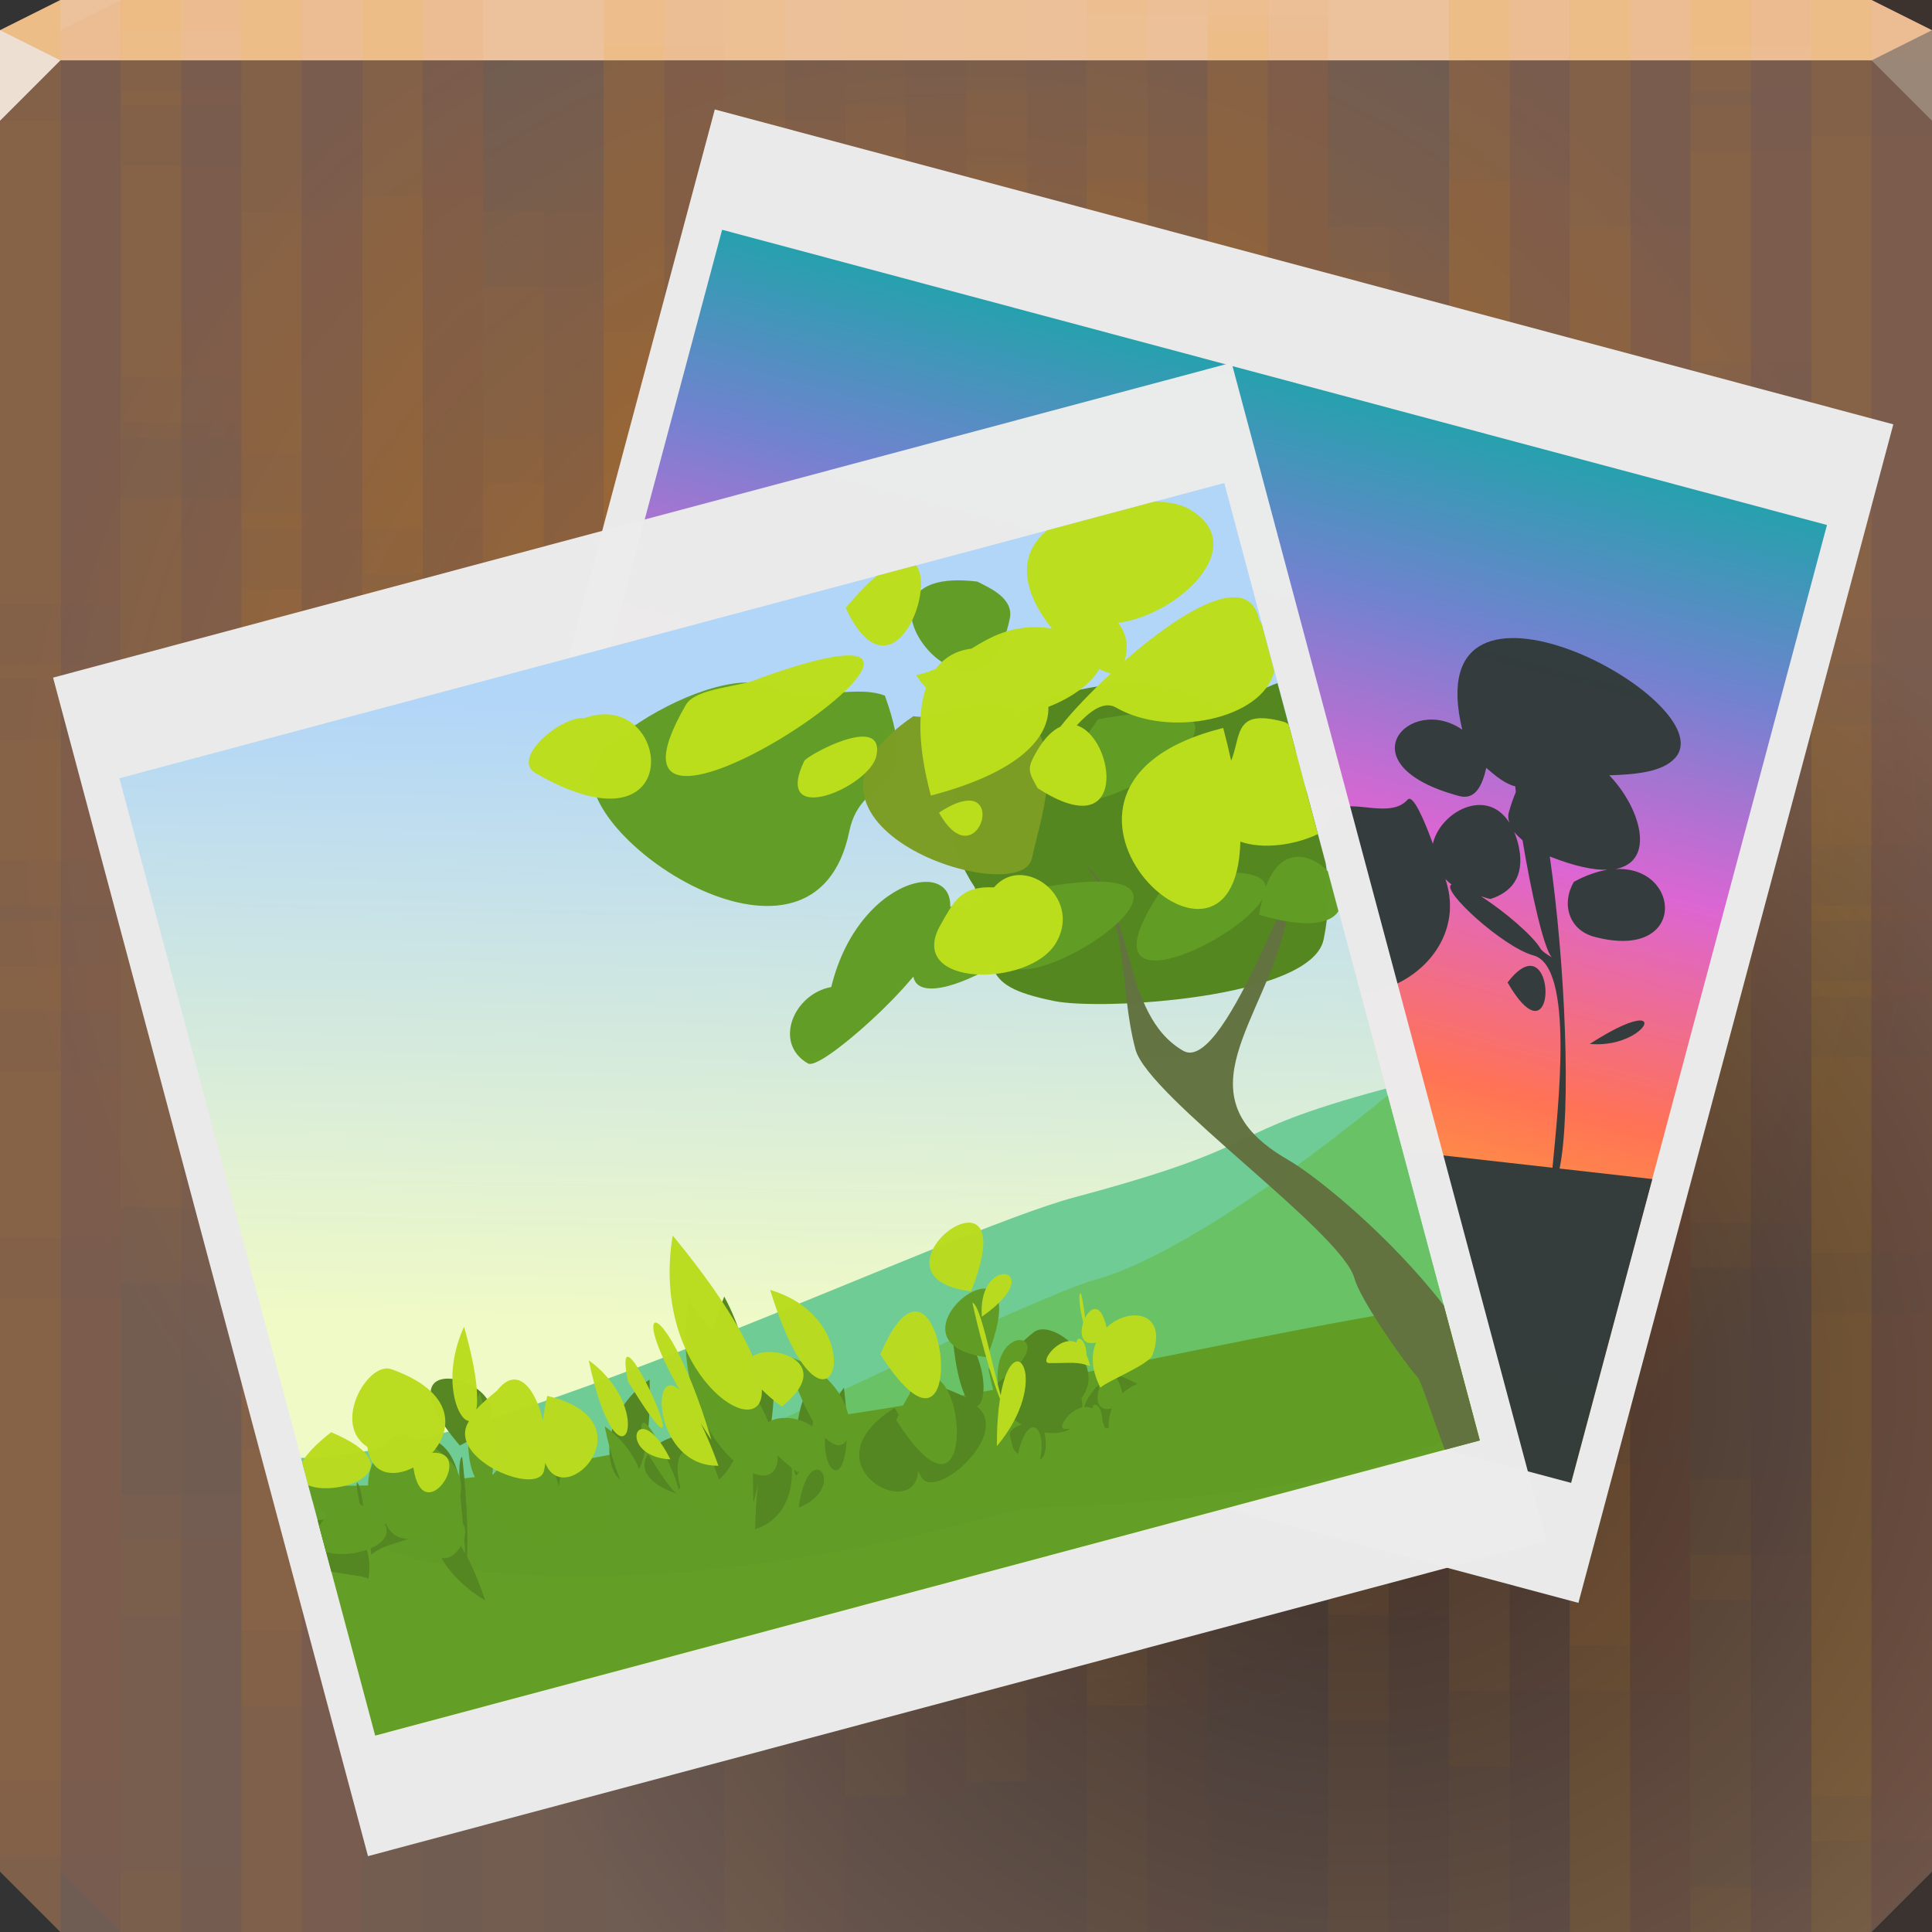 <?xml version="1.0" encoding="UTF-8" standalone="no"?>
<!-- Created with Inkscape (http://www.inkscape.org/) -->

<svg
   xmlns:dc="http://purl.org/dc/elements/1.1/"
   xmlns:cc="http://creativecommons.org/ns#"
   xmlns:rdf="http://www.w3.org/1999/02/22-rdf-syntax-ns#"
   xmlns:svg="http://www.w3.org/2000/svg"
   xmlns="http://www.w3.org/2000/svg"
   xmlns:xlink="http://www.w3.org/1999/xlink"
   xmlns:sodipodi="http://sodipodi.sourceforge.net/DTD/sodipodi-0.dtd"
   xmlns:inkscape="http://www.inkscape.org/namespaces/inkscape"
   width="64"
   height="64"
   id="svg13094"
   version="1.1"
   inkscape:version="0.92.2 5c3e80d, 2017-08-06"
   sodipodi:docname="Photos.svg">
  <rect width="100%" height="100%" fill="#333333" stroke="none"/>
  <sodipodi:namedview
     id="base"
     pagecolor="#ffffff"
     bordercolor="#666666"
     borderopacity="1.0"
     inkscape:pageopacity="0"
     inkscape:pageshadow="2"
     inkscape:zoom="11.313709"
     inkscape:cx="33.345297"
     inkscape:cy="31.335551"
     inkscape:document-units="px"
     inkscape:current-layer="svg13094"
     showgrid="false"
     inkscape:snap-bbox="true"
     inkscape:bbox-paths="true"
     inkscape:bbox-nodes="true"
     inkscape:snap-bbox-edge-midpoints="true"
     inkscape:snap-bbox-midpoints="true"
     inkscape:object-paths="true"
     inkscape:snap-intersection-paths="true"
     inkscape:object-nodes="true"
     inkscape:snap-smooth-nodes="true"
     inkscape:snap-midpoints="true"
     inkscape:snap-object-midpoints="true"
     inkscape:snap-center="true"
     showguides="true"
     inkscape:guide-bbox="true"
     inkscape:window-width="1920"
     inkscape:window-height="1023"
     inkscape:window-x="-10"
     inkscape:window-y="35"
     inkscape:window-maximized="1"
     inkscape:snap-global="false"
     fit-margin-top="0"
     fit-margin-left="0"
     fit-margin-right="0"
     fit-margin-bottom="0"
     showborder="true"
     inkscape:showpageshadow="false"
     inkscape:snap-page="true">
    <inkscape:grid
       type="xygrid"
       id="grid3075"
       empspacing="5"
       visible="true"
       enabled="true"
       snapvisiblegridlinesonly="true"
       originx="1.6362304e-08"
       originy="18"
       spacingx="1"
       spacingy="1" />
  </sodipodi:namedview>
  <defs
     id="defs13096">
    <linearGradient
       id="linearGradient1138"
       inkscape:collect="always">
      <stop
         id="stop1128"
         offset="0"
         style="stop-color:#f0fac5;stop-opacity:1" />
      <stop
         id="stop1136"
         offset="1"
         style="stop-color:#b1d5f8;stop-opacity:1" />
    </linearGradient>
    <linearGradient
       inkscape:collect="always"
       id="linearGradient870">
      <stop
         style="stop-color:#f9d21a;stop-opacity:1"
         offset="0"
         id="stop866" />
      <stop
         id="stop880"
         offset="0.353"
         style="stop-color:#ff7053;stop-opacity:1" />
      <stop
         id="stop878"
         offset="0.588"
         style="stop-color:#db63d2;stop-opacity:1" />
      <stop
         id="stop876"
         offset="0.804"
         style="stop-color:#7080cf;stop-opacity:1" />
      <stop
         style="stop-color:#239fac;stop-opacity:1"
         offset="1"
         id="stop868" />
    </linearGradient>
    <linearGradient
       inkscape:collect="always"
       xlink:href="#linearGradient1138"
       id="linearGradient928"
       x1="29.557"
       y1="43.401"
       x2="38.69"
       y2="11.911"
       gradientUnits="userSpaceOnUse"
       gradientTransform="translate(-68)" />
    <linearGradient
       id="linearGradient899"
       inkscape:collect="always">
      <stop
         id="stop895"
         offset="0"
         style="stop-color:#000000;stop-opacity:0.504" />
      <stop
         id="stop897"
         offset="1"
         style="stop-color:#000000;stop-opacity:0;" />
    </linearGradient>
    <linearGradient
       id="linearGradient887"
       inkscape:collect="always">
      <stop
         id="stop883"
         offset="0"
         style="stop-color:#9e6431;stop-opacity:1" />
      <stop
         id="stop885"
         offset="1"
         style="stop-color:#6f5c53;stop-opacity:1" />
    </linearGradient>
    <radialGradient
       r="32"
       fy="27.069"
       fx="31.826"
       cy="27.069"
       cx="31.826"
       gradientTransform="matrix(1,0,0,0.969,0,1.031)"
       gradientUnits="userSpaceOnUse"
       id="radialGradient893"
       xlink:href="#linearGradient887"
       inkscape:collect="always" />
    <radialGradient
       gradientUnits="userSpaceOnUse"
       gradientTransform="matrix(-1.4402513e-5,0.922,-0.952,0,208.372,-54.215)"
       r="32"
       fy="171.609"
       fx="108.659"
       cy="171.609"
       cx="108.659"
       id="radialGradient901"
       xlink:href="#linearGradient899"
       inkscape:collect="always" />
    <linearGradient
       inkscape:collect="always"
       xlink:href="#linearGradient870"
       id="linearGradient1126"
       gradientUnits="userSpaceOnUse"
       gradientTransform="translate(-68)"
       x1="39"
       y1="57"
       x2="39"
       y2="6" />
  </defs>
  <path
     inkscape:connector-curvature="0"
     style="color:#000000;display:inline;overflow:visible;visibility:visible;fill:url(#radialGradient893);fill-opacity:1;fill-rule:nonzero;stroke:none;stroke-width:2.286;marker:none;enable-background:accumulate"
     d="m 0,2 v 32 28 l 2,2 h 30 30 l 2,-2 V 34 2 H 32 Z"
     id="path891"
     sodipodi:nodetypes="ccccccccccc" />
  <path
     sodipodi:nodetypes="ccccccccccc"
     id="path4095-5"
     d="m 0,2 v 32 28 l 2,2 h 30 30 l 2,-2 V 34 2 H 32 Z"
     style="color:#000000;display:inline;overflow:visible;visibility:visible;fill:url(#radialGradient901);fill-opacity:1;fill-rule:nonzero;stroke:none;stroke-width:2.286;marker:none;enable-background:accumulate"
     inkscape:connector-curvature="0" />
  <path
     sodipodi:nodetypes="ccccccccc"
     id="path4090-6"
     d="M 2,0 0,1 V 2 H 32 64 V 1 L 62,0 H 32 Z"
     style="color:#000000;display:inline;overflow:visible;visibility:visible;fill:#ecc29c;fill-opacity:1;fill-rule:nonzero;stroke:none;stroke-width:2.286;marker:none;enable-background:accumulate"
     inkscape:connector-curvature="0" />
  <g
     id="g3933-2"
     style="fill:#ffcc00">
    <g
       transform="translate(0,-14.5)"
       id="g3863-9"
       style="fill:#ffcc00">
      <path
         transform="translate(0,14.5)"
         id="path3865-1"
         d="M 2,0 0,1 V 4 22.5 H 2 Z M 4,0 V 3.5 H 6 V 0 Z m 4,0 v 17.5 h 2 V 0 Z m 4,0 v 32.5 h 2 V 0 Z m 8,0 v 27.5 h 2 V 0 Z m 16,0 v 0.5 h 2 V 0 Z m 12,0 v 19.5 h 2 V 0 Z m 4,0 v 33.5 h 2 V 0 Z m 4,0 v 14.5 h 2 V 0 Z m 4,0 v 30.5 h 2 V 0 Z M 40,0.5 v 37 h 2 v -37 z m -36,5 v 37 h 2 v -37 z m 28,0 v 37 h 2 v -37 z m -8,1 v 37 h 2 v -37 z m -8,3 v 37 h 2 v -37 z m 12,2 v 37 h 2 v -37 z m 16,5 v 37 h 2 v -37 z m -36,3 v 37 h 2 v -37 z m 28,0 v 37 h 2 v -37 z m 12,2 v 37 h 2 v -37 z m -48,3 V 34 61.5 h 2 v -37 z m 60,8 V 64 h 2 V 32.5 Z m -8,5 V 64 h 2 V 37.5 Z m 4,14 V 64 h 2 V 51.5 Z"
         style="color:#000000;display:inline;overflow:visible;visibility:visible;fill:#ff9300;fill-opacity:0.028;fill-rule:nonzero;stroke:none;stroke-width:1;marker:none;enable-background:accumulate"
         inkscape:connector-curvature="0" />
      <path
         transform="translate(0,14.5)"
         id="path3867-2"
         d="M 2,0 0,1 V 4 30 H 2 Z M 4,0 V 14 H 6 V 0 Z m 4,0 v 33 h 2 V 0 Z m 4,0 v 19 h 2 V 0 Z m 8,0 v 37 h 2 V 0 Z m 20,0 v 27 h 2 V 0 Z m 8,0 v 32 h 2 V 0 Z m 4,0 v 17 h 2 V 0 Z m 4,0 v 3 h 2 V 0 Z m 4,0 v 22 h 2 V 0 Z M 28,5 v 37 h 2 V 5 Z m 28,0 v 37 h 2 V 5 Z M 36,6 v 37 h 2 V 6 Z m 8,3 v 37 h 2 V 9 Z m -12,2 v 37 h 2 V 11 Z m -16,5 v 37 h 2 V 16 Z m 8,3 v 37 h 2 V 19 Z m 28,0 v 37 h 2 V 19 Z m -40,2 v 37 h 2 V 21 Z m 48,3 v 37 h 2 V 24 Z M 0,32 v 2 28 l 2,2 V 32 Z m 8,5 v 27 h 2 V 37 Z M 4,51 V 64 H 6 V 51 Z"
         style="color:#000000;display:inline;overflow:visible;visibility:visible;fill:#ff9300;fill-opacity:0.028;fill-rule:nonzero;stroke:none;stroke-width:1;marker:none;enable-background:accumulate"
         inkscape:connector-curvature="0" />
      <path
         transform="translate(0,14.5)"
         id="path3869-7"
         d="M 2,0 0,1 V 4 28.5 H 2 Z M 4,0 V 12.5 H 6 V 0 Z m 4,0 v 31.5 h 2 V 0 Z m 4,0 v 17.5 h 2 V 0 Z m 8,0 v 35.5 h 2 V 0 Z m 20,0 v 25.5 h 2 V 0 Z m 8,0 v 30.5 h 2 V 0 Z m 4,0 v 15.5 h 2 V 0 Z m 4,0 v 1.5 h 2 V 0 Z m 4,0 v 20.5 h 2 V 0 Z M 28,3.5 v 37 h 2 v -37 z m 28,0 v 37 h 2 v -37 z m -20,1 v 37 h 2 v -37 z m 8,3 v 37 h 2 v -37 z m -12,2 v 37 h 2 v -37 z m -16,5 v 37 h 2 v -37 z m 8,3 v 37 h 2 v -37 z m 28,0 v 37 h 2 v -37 z m -40,2 v 37 h 2 v -37 z m 48,3 v 37 h 2 v -37 z m -60,8 V 34 62 l 2,2 V 30.5 Z m 8,5 V 64 h 2 V 35.5 Z m -4,14 V 64 H 6 V 49.5 Z"
         style="color:#000000;display:inline;overflow:visible;visibility:visible;fill:#ff9300;fill-opacity:0.028;fill-rule:nonzero;stroke:none;stroke-width:1;marker:none;enable-background:accumulate"
         inkscape:connector-curvature="0" />
      <path
         transform="translate(0,14.5)"
         id="path3871-0"
         d="M 2,0 0,1 V 20 H 2 Z M 4,0 V 1 H 6 V 0 Z m 4,0 v 15 h 2 V 0 Z m 4,0 v 30 h 2 V 0 Z m 8,0 v 25 h 2 V 0 Z m 20,0 v 35 h 2 V 0 Z m 8,0 v 17 h 2 V 0 Z m 4,0 v 31 h 2 V 0 Z m 4,0 v 12 h 2 V 0 Z m 4,0 v 28 h 2 V 0 Z M 4,3 V 40 H 6 V 3 Z m 28,0 v 37 h 2 V 3 Z m -8,1 v 37 h 2 V 4 Z m -8,3 v 37 h 2 V 7 Z m 12,2 v 37 h 2 V 9 Z m 16,5 v 37 h 2 V 14 Z M 8,17 v 37 h 2 V 17 Z m 28,0 v 37 h 2 V 17 Z m 12,2 v 37 h 2 V 19 Z M 0,22 V 34 59 H 2 V 22 Z m 60,8 v 34 h 2 V 30 Z m -8,5 v 29 h 2 V 35 Z m 4,14 v 15 h 2 V 49 Z"
         style="color:#000000;display:inline;overflow:visible;visibility:visible;fill:#ff9300;fill-opacity:0.028;fill-rule:nonzero;stroke:none;stroke-width:1;marker:none;enable-background:accumulate"
         inkscape:connector-curvature="0" />
      <path
         transform="translate(0,14.5)"
         id="path3873-9"
         d="M 2,0 0,1 V 4 33.5 H 2 Z M 4,0 V 14.5 H 6 V 0 Z m 4,0 v 28.5 h 2 V 0 Z m 16,0 v 9.5 h 2 V 0 Z m 8,0 v 6.5 h 2 V 0 Z m 4,0 v 11.5 h 2 V 0 Z m 12,0 v 30.5 h 2 V 0 Z m 8,0 v 25.5 h 2 V 0 Z M 20,1.5 v 37 h 2 v -37 z m 40,3 v 37 h 2 v -37 z m -48,2 v 37 h 2 v -37 z m 40,1 v 37 h 2 v -37 z m -12,4 v 37 h 2 v -37 z m -36,5 v 37 h 2 v -37 z m 28,0 v 37 h 2 v -37 z m -8,1 v 37 h 2 v -37 z m -8,3 v 37 h 2 v -37 z m 12,2 v 37 h 2 v -37 z m 16,5 V 64 h 2 V 27.5 Z m -36,3 V 64 h 2 V 30.5 Z m 28,0 V 64 h 2 V 30.5 Z m 12,2 V 64 h 2 V 32.5 Z m -48,3 V 62 l 2,2 V 35.5 Z m 60,8 V 64 h 2 V 43.5 Z m -8,5 V 64 h 2 V 48.5 Z m 4,14 V 64 h 2 v -1.5 z"
         style="color:#000000;display:inline;overflow:visible;visibility:visible;fill:#ff9300;fill-opacity:0.028;fill-rule:nonzero;stroke:none;stroke-width:1;marker:none;enable-background:accumulate"
         inkscape:connector-curvature="0" />
      <path
         id="path3875-3"
         d="M 4,0 V 25 H 6 V 0 Z m 8,0 v 30 h 2 V 0 Z m 12,0 v 11 h 2 V 0 Z m 4,0 v 6 h 2 V 0 Z m 8,0 v 9 h 2 V 0 Z m 16,0 v 28 h 2 V 0 Z m 4,0 v 14 h 2 V 0 Z m 4,0 v 33 h 2 V 0 Z M 40,1 v 37 h 2 V 1 Z M 0,4 v 30 7 H 2 V 4 Z m 48,2 v 37 h 2 V 6 Z M 8,7 v 37 h 2 V 7 Z m 12,4 v 37 h 2 V 11 Z m 8,5 v 37 h 2 V 16 Z m 28,0 v 37 h 2 V 16 Z m -20,1 v 37 h 2 V 17 Z m 8,3 v 37 h 2 V 20 Z m -12,2 v 37 h 2 V 22 Z m -16,5 v 37 h 2 V 27 Z m 8,3 v 34 h 2 V 30 Z m 28,0 v 34 h 2 V 30 Z m -40,2 v 32 h 2 V 32 Z m 48,3 v 29 h 2 V 35 Z M 0,43 v 19 l 2,2 V 43 Z m 8,5 v 16 h 2 V 48 Z M 4,62 v 2 h 2 v -2 z"
         style="color:#000000;display:inline;overflow:visible;visibility:visible;fill:#ff9300;fill-opacity:0.028;fill-rule:nonzero;stroke:none;stroke-width:1;marker:none;enable-background:accumulate"
         inkscape:connector-curvature="0"
         transform="translate(0,14.5)" />
    </g>
    <g
       id="g3995-6"
       transform="translate(2,-14.5)"
       style="fill:#ffcc00">
      <path
         inkscape:connector-curvature="0"
         style="color:#000000;display:inline;overflow:visible;visibility:visible;fill:#ff6d00;fill-opacity:0.015;fill-rule:nonzero;stroke:none;stroke-width:1;marker:none;enable-background:accumulate"
         d="M 2,0 0,1 V 4 22.5 H 2 Z M 4,0 V 3.5 H 6 V 0 Z m 4,0 v 17.5 h 2 V 0 Z m 4,0 v 32.5 h 2 V 0 Z m 8,0 v 27.5 h 2 V 0 Z m 16,0 v 0.5 h 2 V 0 Z m 12,0 v 19.5 h 2 V 0 Z m 4,0 v 33.5 h 2 V 0 Z m 4,0 v 14.5 h 2 V 0 Z m 4,0 v 30.5 h 2 V 0 Z M 40,0.5 v 37 h 2 v -37 z m -36,5 v 37 h 2 v -37 z m 28,0 v 37 h 2 v -37 z m -8,1 v 37 h 2 v -37 z m -8,3 v 37 h 2 v -37 z m 12,2 v 37 h 2 v -37 z m 16,5 v 37 h 2 v -37 z m -36,3 v 37 h 2 v -37 z m 28,0 v 37 h 2 v -37 z m 12,2 v 37 h 2 v -37 z m -48,3 V 34 61.5 h 2 v -37 z m 60,8 V 64 h 2 V 32.5 Z m -8,5 V 64 h 2 V 37.5 Z m 4,14 V 64 h 2 V 51.5 Z"
         id="path4002-0"
         transform="translate(0,14.5)" />
      <path
         inkscape:connector-curvature="0"
         style="color:#000000;display:inline;overflow:visible;visibility:visible;fill:#ff6d00;fill-opacity:0.015;fill-rule:nonzero;stroke:none;stroke-width:1;marker:none;enable-background:accumulate"
         d="M 2,0 0,1 V 4 30 H 2 Z M 4,0 V 14 H 6 V 0 Z m 4,0 v 33 h 2 V 0 Z m 4,0 v 19 h 2 V 0 Z m 8,0 v 37 h 2 V 0 Z m 20,0 v 27 h 2 V 0 Z m 8,0 v 32 h 2 V 0 Z m 4,0 v 17 h 2 V 0 Z m 4,0 v 3 h 2 V 0 Z m 4,0 v 22 h 2 V 0 Z M 28,5 v 37 h 2 V 5 Z m 28,0 v 37 h 2 V 5 Z M 36,6 v 37 h 2 V 6 Z m 8,3 v 37 h 2 V 9 Z m -12,2 v 37 h 2 V 11 Z m -16,5 v 37 h 2 V 16 Z m 8,3 v 37 h 2 V 19 Z m 28,0 v 37 h 2 V 19 Z m -40,2 v 37 h 2 V 21 Z m 48,3 v 37 h 2 V 24 Z M 0,32 v 2 28 l 2,2 V 32 Z m 8,5 v 27 h 2 V 37 Z M 4,51 V 64 H 6 V 51 Z"
         id="path3998-6"
         transform="translate(0,14.5)" />
      <path
         inkscape:connector-curvature="0"
         style="color:#000000;display:inline;overflow:visible;visibility:visible;fill:#ff6d00;fill-opacity:0.015;fill-rule:nonzero;stroke:none;stroke-width:1;marker:none;enable-background:accumulate"
         d="M 2,0 0,1 V 4 28.5 H 2 Z M 4,0 V 12.5 H 6 V 0 Z m 4,0 v 31.5 h 2 V 0 Z m 4,0 v 17.5 h 2 V 0 Z m 8,0 v 35.5 h 2 V 0 Z m 20,0 v 25.5 h 2 V 0 Z m 8,0 v 30.5 h 2 V 0 Z m 4,0 v 15.5 h 2 V 0 Z m 4,0 v 1.5 h 2 V 0 Z m 4,0 v 20.5 h 2 V 0 Z M 28,3.5 v 37 h 2 v -37 z m 28,0 v 37 h 2 v -37 z m -20,1 v 37 h 2 v -37 z m 8,3 v 37 h 2 v -37 z m -12,2 v 37 h 2 v -37 z m -16,5 v 37 h 2 v -37 z m 8,3 v 37 h 2 v -37 z m 28,0 v 37 h 2 v -37 z m -40,2 v 37 h 2 v -37 z m 48,3 v 37 h 2 v -37 z m -60,8 V 34 62 l 2,2 V 30.5 Z m 8,5 V 64 h 2 V 35.5 Z m -4,14 V 64 H 6 V 49.5 Z"
         id="path4004-2"
         transform="translate(0,14.5)" />
      <path
         inkscape:connector-curvature="0"
         style="color:#000000;display:inline;overflow:visible;visibility:visible;fill:#ff6d00;fill-opacity:0.015;fill-rule:nonzero;stroke:none;stroke-width:1;marker:none;enable-background:accumulate"
         d="M 2,0 0,1 V 20 H 2 Z M 4,0 V 1 H 6 V 0 Z m 4,0 v 15 h 2 V 0 Z m 4,0 v 30 h 2 V 0 Z m 8,0 v 25 h 2 V 0 Z m 20,0 v 35 h 2 V 0 Z m 8,0 v 17 h 2 V 0 Z m 4,0 v 31 h 2 V 0 Z m 4,0 v 12 h 2 V 0 Z m 4,0 v 28 h 2 V 0 Z M 4,3 V 40 H 6 V 3 Z m 28,0 v 37 h 2 V 3 Z m -8,1 v 37 h 2 V 4 Z m -8,3 v 37 h 2 V 7 Z m 12,2 v 37 h 2 V 9 Z m 16,5 v 37 h 2 V 14 Z M 8,17 v 37 h 2 V 17 Z m 28,0 v 37 h 2 V 17 Z m 12,2 v 37 h 2 V 19 Z M 0,22 V 34 59 H 2 V 22 Z m 60,8 v 34 h 2 V 30 Z m -8,5 v 29 h 2 V 35 Z m 4,14 v 15 h 2 V 49 Z"
         id="path4000-6"
         transform="translate(0,14.5)" />
      <path
         inkscape:connector-curvature="0"
         style="color:#000000;display:inline;overflow:visible;visibility:visible;fill:#ff6d00;fill-opacity:0.015;fill-rule:nonzero;stroke:none;stroke-width:1;marker:none;enable-background:accumulate"
         d="M 2,0 0,1 V 4 33.5 H 2 Z M 4,0 V 14.5 H 6 V 0 Z m 4,0 v 28.5 h 2 V 0 Z m 16,0 v 9.5 h 2 V 0 Z m 8,0 v 6.5 h 2 V 0 Z m 4,0 v 11.5 h 2 V 0 Z m 12,0 v 30.5 h 2 V 0 Z m 8,0 v 25.5 h 2 V 0 Z M 20,1.5 v 37 h 2 v -37 z m 40,3 v 37 h 2 v -37 z m -48,2 v 37 h 2 v -37 z m 40,1 v 37 h 2 v -37 z m -12,4 v 37 h 2 v -37 z m -36,5 v 37 h 2 v -37 z m 28,0 v 37 h 2 v -37 z m -8,1 v 37 h 2 v -37 z m -8,3 v 37 h 2 v -37 z m 12,2 v 37 h 2 v -37 z m 16,5 V 64 h 2 V 27.5 Z m -36,3 V 64 h 2 V 30.5 Z m 28,0 V 64 h 2 V 30.5 Z m 12,2 V 64 h 2 V 32.5 Z m -48,3 V 62 l 2,2 V 35.5 Z m 60,8 V 64 h 2 V 43.5 Z m -8,5 V 64 h 2 V 48.5 Z m 4,14 V 64 h 2 v -1.5 z"
         id="path4006-1"
         transform="translate(0,14.5)" />
      <path
         inkscape:connector-curvature="0"
         style="color:#000000;display:inline;overflow:visible;visibility:visible;fill:#ff6d00;fill-opacity:0.015;fill-rule:nonzero;stroke:none;stroke-width:1;marker:none;enable-background:accumulate"
         d="M 4,0 V 25 H 6 V 0 Z m 8,0 v 30 h 2 V 0 Z m 12,0 v 11 h 2 V 0 Z m 4,0 v 6 h 2 V 0 Z m 8,0 v 9 h 2 V 0 Z m 16,0 v 28 h 2 V 0 Z m 4,0 v 14 h 2 V 0 Z m 4,0 v 33 h 2 V 0 Z M 40,1 v 37 h 2 V 1 Z M 0,4 v 30 7 H 2 V 4 Z m 48,2 v 37 h 2 V 6 Z M 8,7 v 37 h 2 V 7 Z m 12,4 v 37 h 2 V 11 Z m 8,5 v 37 h 2 V 16 Z m 28,0 v 37 h 2 V 16 Z m -20,1 v 37 h 2 V 17 Z m 8,3 v 37 h 2 V 20 Z m -12,2 v 37 h 2 V 22 Z m -16,5 v 37 h 2 V 27 Z m 8,3 v 34 h 2 V 30 Z m 28,0 v 34 h 2 V 30 Z m -40,2 v 32 h 2 V 32 Z m 48,3 v 29 h 2 V 35 Z M 0,43 v 19 l 2,2 V 43 Z m 8,5 v 16 h 2 V 48 Z M 4,62 v 2 h 2 v -2 z"
         id="path3988-8"
         transform="translate(0,14.5)" />
    </g>
  </g>
  <path
     sodipodi:nodetypes="cccc"
     inkscape:connector-curvature="0"
     style="fill:#9b8777;fill-opacity:0.992"
     id="path3028-7"
     d="M 64,4 62,2 64,1 Z" />
  <path
     style="fill:#ede0d2;fill-opacity:1;fill-rule:nonzero"
     d="M 0,1 V 4 L 2,2 Z"
     id="path4298-9"
     inkscape:connector-curvature="0"
     sodipodi:nodetypes="cccc" />
  <g
     style="stroke-width:1.584"
     transform="matrix(0.61,0.163,-0.163,0.61,65.159,14.709)"
     id="g1124">
    <rect
       ry="0"
       rx="0"
       y="0"
       x="-68"
       height="64"
       width="64"
       id="rect1118"
       style="opacity:0.985;vector-effect:none;fill:#ececec;fill-opacity:1;fill-rule:nonzero;stroke:none;stroke-width:3.168;stroke-linecap:round;stroke-linejoin:round;stroke-miterlimit:4;stroke-dasharray:none;stroke-dashoffset:0;stroke-opacity:1;marker:none;paint-order:normal" />
    <rect
       ry="0"
       rx="0"
       y="6"
       x="-66"
       height="52"
       width="60"
       id="rect1120"
       style="opacity:0.985;vector-effect:none;fill:url(#linearGradient1126);fill-opacity:1;fill-rule:nonzero;stroke:none;stroke-width:3.168;stroke-linecap:round;stroke-linejoin:round;stroke-miterlimit:4;stroke-dasharray:none;stroke-dashoffset:0;stroke-opacity:1;marker:none;paint-order:normal" />
    <path
       inkscape:connector-curvature="0"
       id="path1122"
       transform="matrix(1.374,-0.368,0.368,1.374,-88.002,-6.152)"
       d="m 23.248,25.668 c -0.616,-0.04 -1.603,0.078 -3.123,0.389 -1.087,0.222 -2.81,8.117 -3.125,8.299 -3.395,1.96 -4.891,-5.519 -7.504,4.23 -0.114,0.425 0.009,0.816 0.254,1.174 -0.502,0.191 -1.038,0.547 -1.59,1.17 -0.118,0.133 -0.759,0.616 -0.572,0.939 0.151,0.261 0.319,0.63 0.477,1 L 4.633,42.48 3.268,47.574 44.018,58.492 47.021,47.287 43.6,46.898 c 0.439,-2.116 0.214,-7.564 -0.355,-11.51 0.915,0.361 1.613,0.508 2.125,0.49 -0.37,0.062 -0.781,0.198 -1.234,0.443 -0.477,0.804 -0.193,1.777 0.748,2.029 3.454,0.925 3.232,-2.638 0.773,-2.496 1.517,-0.268 0.94,-2.258 -0.215,-3.459 1.012,-0.031 1.974,-0.127 2.432,-0.643 1.85,-2.086 -9.576,-8.198 -7.854,-1.043 -1.941,-1.348 -4.403,1.298 -0.115,2.447 0.613,0.164 0.859,-0.423 1,-1.037 0.332,0.29 0.703,0.598 1.068,0.68 0.008,0.072 0.013,0.136 0.021,0.211 -0.094,0.229 -0.184,0.474 -0.262,0.764 -0.033,0.125 -0.016,0.246 0.02,0.363 -0.835,-1.328 -2.552,-0.396 -2.818,0.779 -0.293,-0.807 -0.729,-1.856 -0.932,-1.627 -0.763,0.861 -2.597,-0.387 -2.906,0.766 -0.127,0.472 -2.393,1.655 -1.896,2.516 0.488,0.846 0.284,1.723 0.742,2.516 1.71,2.961 6.584,0.461 5.453,-2.867 0.074,0.067 0.136,0.135 0.23,0.197 -0.45,0.176 1.909,2.323 3.016,2.619 1.52,0.407 0.902,5.644 0.697,7.832 L 25.686,44.867 c 0.975,-2.97 3.379,2.575 4.652,-2.178 2.387,-8.907 -7.712,-2.609 -7.441,-1.285 0.419,2.047 2.228,1.975 2.588,3.441 l -5.809,-0.66 c 0.383,-1.755 -0.809,-5.53 0.109,-6.061 0.62,-0.358 1.724,0.273 2.414,-0.125 1.115,-0.644 1.675,-1.727 3.059,-2.525 1.221,-0.705 -1.752,-3.213 -1.945,-3.547 -1.716,-2.972 2.604,-6.086 -0.064,-6.26 z m 18.684,8.811 c 0.088,0.114 0.194,0.212 0.309,0.309 0.322,1.96 0.784,4 1.076,4.32 -0.13,-0.08 -0.354,-0.214 -0.416,-0.322 -0.269,-0.467 -1.331,-1.381 -2.197,-1.932 0.12,0.032 0.218,0.073 0.352,0.1 0.743,-0.236 1.28,-0.79 1.049,-1.92 -0.044,-0.214 -0.105,-0.389 -0.172,-0.555 z M 18.811,37.219 c 0.33,-0.083 0.817,2.695 0.551,3.689 -0.272,1.016 0.158,2.096 0.055,3.248 l -7.719,-0.875 c 0.574,-0.522 0.817,-1.177 0.771,-1.799 0.18,0.061 0.356,0.118 0.52,0.162 1.562,0.419 3.165,-0.279 4.32,-0.516 0.413,-0.085 0.06,-1.359 -0.006,-1.418 -0.059,-0.052 1.271,-1.863 1.379,-2.268 0.038,-0.142 0.082,-0.213 0.129,-0.225 z m 2.131,2.018 c -0.234,0.05 -0.586,0.273 -1.086,0.771 0.91,2.055 2.102,-0.986 1.086,-0.771 z m 21.588,0.184 c -0.218,-0.005 -0.5,0.161 -0.844,0.613 1.54,2.669 1.789,-0.59 0.844,-0.613 z m 4.027,2.018 c -0.266,0.007 -0.849,0.225 -1.84,0.863 1.482,0.137 2.426,-0.878 1.84,-0.863 z m -23.174,1.699 c -1.428,1.088 1.471,1.21 0,0 z"
       style="opacity:0.985;vector-effect:none;fill:#333c3c;fill-opacity:1;fill-rule:nonzero;stroke:none;stroke-width:2.227;stroke-linecap:round;stroke-linejoin:round;stroke-miterlimit:4;stroke-dasharray:none;stroke-dashoffset:0;stroke-opacity:1;marker:none;paint-order:normal" />
  </g>
  <g
     id="g1115"
     transform="matrix(0.61,-0.163,0.163,0.61,43.238,11.363)"
     style="stroke-width:1.584">
    <g
       id="g1666"
       style="stroke-width:1.584">
      <rect
         ry="0"
         rx="0"
         y="0"
         x="-68"
         height="64"
         width="64"
         id="rect853"
         style="opacity:0.985;vector-effect:none;fill:#ececec;fill-opacity:1;fill-rule:nonzero;stroke:none;stroke-width:3.168;stroke-linecap:round;stroke-linejoin:round;stroke-miterlimit:4;stroke-dasharray:none;stroke-dashoffset:0;stroke-opacity:1;marker:none;paint-order:normal" />
      <g
         id="g1650"
         style="stroke-width:1.584">
        <rect
           style="opacity:0.985;vector-effect:none;fill:url(#linearGradient928);fill-opacity:1;fill-rule:nonzero;stroke:none;stroke-width:3.168;stroke-linecap:round;stroke-linejoin:round;stroke-miterlimit:4;stroke-dasharray:none;stroke-dashoffset:0;stroke-opacity:1;marker:none;paint-order:normal"
           id="rect855"
           width="60"
           height="52"
           x="-66"
           y="6"
           rx="0"
           ry="0" />
        <path
           style="opacity:0.985;vector-effect:none;fill:#6ecc95;fill-opacity:1;fill-rule:nonzero;stroke:none;stroke-width:2.227;stroke-linecap:round;stroke-linejoin:round;stroke-miterlimit:4;stroke-dasharray:none;stroke-dashoffset:0;stroke-opacity:1;marker:none;paint-order:normal"
           d="M 59.113,42.965 C 52.489,42.976 54.803,43.875 47.002,43.875 c -5.1,0 -23.621,3.663 -30.076,1.922 v 1.609 c 3.103,7.199 29.109,8.999 37.256,4.926 0.977,-0.488 4.16,-0.214 4.932,-1.09 z"
           transform="matrix(1.422,0,0,1.422,-90.072,-22.215)"
           id="path1144"
           inkscape:connector-curvature="0" />
        <path
           style="opacity:0.985;vector-effect:none;fill:#6bc367;fill-opacity:1;fill-rule:nonzero;stroke:none;stroke-width:2.227;stroke-linecap:round;stroke-linejoin:round;stroke-miterlimit:4;stroke-dasharray:none;stroke-dashoffset:0;stroke-opacity:1;marker:none;paint-order:normal"
           d="m 59.113,43.221 c -3.326,1.523 -9.057,3.791 -12.25,3.791 -1.782,0 -15.386,2.386 -17.125,3.072 1.202,2.203 25.102,8.34 29.375,5.471 z"
           transform="matrix(1.422,0,0,1.422,-90.072,-22.215)"
           id="path1142"
           inkscape:connector-curvature="0" />
        <path
           style="opacity:0.985;vector-effect:none;fill:#629d25;fill-opacity:1;fill-rule:nonzero;stroke:none;stroke-width:2.227;stroke-linecap:round;stroke-linejoin:round;stroke-miterlimit:4;stroke-dasharray:none;stroke-dashoffset:0;stroke-opacity:1;marker:none;paint-order:normal"
           d="m 16.926,46.826 v 9.576 h 42.188 V 51.203 C 51.466,50.381 44.248,50.403 34.445,49.168 29.079,48.492 23.046,48.762 16.926,46.826 Z"
           transform="matrix(1.422,0,0,1.422,-90.072,-22.215)"
           id="path1140"
           inkscape:connector-curvature="0" />
        <path
           style="opacity:0.985;vector-effect:none;fill:#548622;fill-opacity:1;fill-rule:nonzero;stroke:none;stroke-width:2.227;stroke-linecap:round;stroke-linejoin:round;stroke-miterlimit:4;stroke-dasharray:none;stroke-dashoffset:0;stroke-opacity:1;marker:none;paint-order:normal"
           d="m 33.551,44.074 c -1.484,2.073 -2.274,3.581 -2.643,4.645 -0.745,-0.463 -3.087,0.447 -0.949,1.92 0.301,-0.251 0.515,-0.469 0.691,-0.67 0.061,2.138 4.097,-0.839 2.9,-5.895 z m -10.814,0.262 c -0.604,-0.052 -0.975,0.559 -0.031,2.533 2.695,-0.519 1.039,-2.447 0.031,-2.533 z m -1.221,1.982 c -0.454,-0.035 -0.646,0.607 0.857,1.512 0.006,-1.047 -0.505,-1.484 -0.857,-1.512 z m 8.582,0.004 c -3.937,1.438 -1.64,6.914 0,0 z m 11.359,0.592 c -0.35,1.632 -0.363,2.59 -0.246,3.078 -0.224,-0.227 -0.492,-0.409 -0.811,-0.645 -0.825,-0.921 -1.422,0.053 -1.619,1.211 -0.053,-0.271 -0.117,-0.558 -0.217,-0.891 -3.771,1.16 -0.352,4.345 0.238,2.463 0.026,0.112 0.044,0.234 0.084,0.326 0.354,0.816 3.277,-0.615 2.734,-1.867 -0.032,-0.074 -0.073,-0.128 -0.109,-0.191 0.419,-0.05 0.922,-1.661 -0.055,-3.484 z m -22.768,0.299 c -0.041,-0.006 -0.084,0.367 -0.113,0.924 -0.23,-0.391 -0.625,-0.556 -0.77,0.4 -0.267,-0.219 -0.584,-0.332 -0.881,-0.357 v 1.963 c 0.504,0.233 1.094,0.457 1.258,0.594 0.298,-0.682 0.257,-1.245 0.047,-1.67 0.549,0.093 0.58,-0.376 0.422,-0.771 0.12,-0.605 0.096,-1.074 0.037,-1.082 z m 15.738,0.029 c -0.24,-0.092 -1.08,1.302 -1.797,4.453 0.146,-0.242 0.229,-0.421 0.355,-0.645 -0.174,0.431 -0.357,0.94 -0.549,1.613 2.372,-0.119 2.278,-3.978 1.244,-2.891 0.766,-1.575 0.924,-2.464 0.746,-2.531 z m -11.746,0.045 c -0.301,0.13 -0.534,2.153 -0.809,3.479 -0.651,-2.646 -1.933,-0.41 0.266,1.867 -0.048,-0.722 -0.13,-1.286 -0.23,-1.734 0.469,-1.487 0.781,-3.614 0.773,-3.611 z m 2.082,0.191 c -1.299,0.215 -1.057,6.023 1.438,1.484 -0.59,-1.167 -1.074,-1.545 -1.438,-1.484 z m 19.637,0.781 c -0.057,0.003 -0.11,0.016 -0.162,0.039 -2.313,1.003 -2.111,2.378 -1.299,3.178 -1.626,0.02 0.543,2.886 0.734,0.498 0.761,0.325 1.585,0.171 1.643,-0.875 1.187,-0.889 -0.067,-2.891 -0.916,-2.84 z m -8.906,0.168 c -0.488,0.131 -2.272,5.368 0.064,0.908 0.092,-0.695 0.048,-0.938 -0.064,-0.908 z m 1.457,0.031 c -2.479,2.067 -0.747,5.285 0,0 z m -18.098,0.41 c -0.112,0.005 -0.256,0.224 -0.24,0.631 -0.042,0.118 -0.08,0.248 -0.105,0.414 0.053,-0.027 0.102,-0.038 0.152,-0.057 0.002,0.009 0.002,0.015 0.004,0.023 0.007,-0.011 0.007,-0.018 0.014,-0.029 0.384,-0.139 0.737,-0.096 1.34,-0.148 0.374,-0.033 -0.476,-1.029 -1.062,-0.688 -0.014,-0.089 -0.049,-0.149 -0.102,-0.146 z m 27.756,1.602 c -4.717,2.383 4.583,3.092 0,0 z m -11.412,0.656 c -0.22,-0.043 -0.605,0.232 -1.004,1.186 1.275,-0.158 1.37,-1.113 1.004,-1.186 z"
           transform="matrix(1.422,0,0,1.422,-90.072,-22.215)"
           id="path1146"
           inkscape:connector-curvature="0" />
        <path
           style="opacity:0.985;vector-effect:none;fill:#629d25;fill-opacity:1;fill-rule:nonzero;stroke:none;stroke-width:2.227;stroke-linecap:round;stroke-linejoin:round;stroke-miterlimit:4;stroke-dasharray:none;stroke-dashoffset:0;stroke-opacity:1;marker:none;paint-order:normal"
           d="m 32.232,43.91 c -2.149,4.732 1.239,8.431 1.709,6.34 0.135,0.232 0.302,0.487 0.551,0.793 2.38,-1.033 0.261,-2.375 -0.561,-2.066 -0.157,-1.115 -0.642,-2.746 -1.699,-5.066 z m -8.307,1.264 c -1.311,1.602 -1.124,3.278 -0.723,3.406 -0.048,0.056 -0.099,0.101 -0.145,0.168 -0.774,1.124 1.818,3.092 2.322,2.359 0.057,-0.082 0.097,-0.198 0.145,-0.303 0.218,1.959 4.185,-0.509 0.709,-2.373 -0.162,0.308 -0.281,0.578 -0.385,0.834 0.03,-1.175 -0.368,-2.244 -1.355,-1.5 -0.359,0.169 -0.655,0.297 -0.918,0.477 0.209,-0.456 0.379,-1.399 0.35,-3.068 z m -3.32,0.734 c -0.853,0.031 -2.199,1.602 -1.271,2.629 -0.145,1.038 0.634,1.346 1.443,1.174 -0.273,2.382 2.406,-0.013 0.814,-0.346 0.952,-0.628 1.417,-1.939 -0.66,-3.369 -0.094,-0.064 -0.204,-0.092 -0.326,-0.088 z M 42.793,46.25 C 41.788,46.141 39.791,47.713 42.336,48.742 43.643,46.987 43.396,46.315 42.793,46.25 Z M 35.188,46.779 c 0.277,7.101 3.586,2.17 0,0 z m -4.426,0.07 c -0.188,0.032 -0.204,0.936 0.246,2.635 -0.806,-1.283 -1.645,2.494 0.662,3.068 -0.059,-0.693 -0.138,-1.226 -0.225,-1.682 0.08,0.241 0.125,0.431 0.221,0.693 -0.096,-3.23 -0.651,-4.759 -0.904,-4.715 z m -2.711,0.709 c -0.285,5.33 2.034,2.506 0,0 z m -9.865,0.111 c -0.616,0.26 -1.015,0.503 -1.26,0.727 v 0.99 c 0.999,0.665 3.979,0.401 1.26,-1.717 z m 11.301,0.139 c -0.105,-0.051 -0.194,0.177 -0.238,0.877 1.434,4.826 0.692,-0.654 0.238,-0.877 z m 14.123,0.621 c -0.352,-0.041 -0.937,0.292 -1.133,1.32 1.65,-0.598 1.585,-1.268 1.133,-1.32 z m -3.572,0.484 c -0.347,-0.005 -0.846,0.325 -1.535,1.209 1.636,5.132 3.037,-1.188 1.535,-1.209 z m 2.24,0.242 c -0.006,-0.004 -0.11,2.143 0.064,3.693 -0.185,0.421 -0.375,0.958 -0.561,1.656 2.596,-1.811 1.768,-4.253 0.619,-1.779 -0.014,-1.354 0.147,-3.384 -0.123,-3.57 z m 3.934,0.695 c -0.059,-0.003 -0.173,0.452 -0.172,1.068 -0.232,0.357 -0.293,0.825 0.264,0.84 -0.289,0.376 -0.435,0.922 -0.273,1.648 0.319,-0.176 1.95,-0.354 2.168,-0.67 0.977,-1.419 -0.39,-1.948 -1.377,-1.416 0.043,-0.965 -0.375,-0.882 -0.676,-0.543 0.079,-0.551 0.108,-0.926 0.066,-0.928 z m -16.953,0.662 c -0.374,5.61e-4 -0.463,0.955 0.758,1.355 -0.207,-1.013 -0.534,-1.356 -0.758,-1.355 z m 15.861,0.93 c -0.476,0.063 -0.955,0.521 -0.691,0.598 0.58,0.167 0.934,0.194 1.283,0.402 0.004,0.013 0.005,0.02 0.01,0.033 0.004,-0.008 0.004,-0.014 0.008,-0.021 0.046,0.029 0.092,0.048 0.139,0.084 0.006,-0.165 -0.005,-0.301 -0.023,-0.424 0.14,-0.586 -0.145,-0.812 -0.242,-0.543 -0.083,-0.073 -0.179,-0.114 -0.281,-0.129 -0.066,-0.009 -0.133,-0.009 -0.201,0 z"
           transform="matrix(1.422,0,0,1.422,-90.072,-22.215)"
           id="path1354"
           inkscape:connector-curvature="0" />
        <path
           style="opacity:0.985;vector-effect:none;fill:#badc20;fill-opacity:1;fill-rule:nonzero;stroke:none;stroke-width:2.227;stroke-linecap:round;stroke-linejoin:round;stroke-miterlimit:4;stroke-dasharray:none;stroke-dashoffset:0;stroke-opacity:1;marker:none;paint-order:normal"
           d="m 32.295,41.41 c -2.149,4.732 1.239,8.431 1.709,6.34 0.135,0.232 0.302,0.487 0.551,0.793 2.38,-1.033 0.261,-2.375 -0.561,-2.066 -0.157,-1.115 -0.642,-2.746 -1.699,-5.066 z m -8.307,1.264 c -1.311,1.602 -1.124,3.278 -0.723,3.406 -0.048,0.056 -0.099,0.101 -0.145,0.168 -0.774,1.124 1.818,3.092 2.322,2.359 0.057,-0.082 0.097,-0.198 0.145,-0.303 0.218,1.959 4.185,-0.509 0.709,-2.373 -0.162,0.308 -0.281,0.578 -0.385,0.834 0.03,-1.175 -0.368,-2.244 -1.355,-1.5 -0.359,0.169 -0.655,0.297 -0.918,0.477 0.209,-0.456 0.379,-1.399 0.35,-3.068 z m -3.32,0.734 c -0.853,0.031 -2.199,1.602 -1.271,2.629 -0.145,1.038 0.634,1.346 1.443,1.174 -0.273,2.382 2.406,-0.013 0.814,-0.346 0.952,-0.628 1.417,-1.939 -0.66,-3.369 -0.094,-0.064 -0.204,-0.092 -0.326,-0.088 z M 42.855,43.75 C 41.85,43.641 39.854,45.213 42.398,46.242 43.705,44.487 43.459,43.815 42.855,43.75 Z M 35.25,44.279 c 0.277,7.101 3.586,2.17 0,0 z m -4.426,0.07 c -0.188,0.032 -0.204,0.936 0.246,2.635 -0.806,-1.283 -1.645,2.494 0.662,3.068 -0.059,-0.693 -0.138,-1.226 -0.225,-1.682 0.08,0.241 0.125,0.431 0.221,0.693 -0.096,-3.23 -0.651,-4.759 -0.904,-4.715 z m -2.711,0.709 c -0.285,5.33 2.034,2.506 0,0 z m -9.865,0.111 c -0.678,0.286 -1.088,0.552 -1.322,0.793 v 0.881 c 0.93,0.719 4.099,0.489 1.322,-1.674 z m 11.301,0.139 c -0.105,-0.051 -0.194,0.177 -0.238,0.877 1.434,4.826 0.692,-0.654 0.238,-0.877 z m 14.123,0.621 c -0.352,-0.041 -0.937,0.292 -1.133,1.32 1.65,-0.598 1.585,-1.268 1.133,-1.32 z m -3.572,0.484 c -0.347,-0.005 -0.846,0.325 -1.535,1.209 1.636,5.132 3.037,-1.188 1.535,-1.209 z m 2.24,0.242 c -0.006,-0.004 -0.11,2.143 0.064,3.693 -0.185,0.421 -0.375,0.958 -0.561,1.656 2.596,-1.811 1.768,-4.253 0.619,-1.779 -0.014,-1.354 0.147,-3.384 -0.123,-3.57 z m 3.934,0.695 c -0.059,-0.003 -0.173,0.452 -0.172,1.068 -0.232,0.357 -0.293,0.825 0.264,0.84 -0.289,0.376 -0.435,0.922 -0.273,1.648 0.319,-0.176 1.95,-0.354 2.168,-0.67 0.977,-1.419 -0.39,-1.948 -1.377,-1.416 0.043,-0.965 -0.375,-0.882 -0.676,-0.543 0.079,-0.551 0.108,-0.926 0.066,-0.928 z m -16.953,0.662 c -0.374,5.61e-4 -0.463,0.955 0.758,1.355 -0.207,-1.013 -0.534,-1.356 -0.758,-1.355 z m 15.861,0.93 c -0.476,0.063 -0.955,0.521 -0.691,0.598 0.58,0.167 0.934,0.194 1.283,0.402 0.004,0.013 0.005,0.02 0.01,0.033 0.004,-0.008 0.004,-0.014 0.008,-0.021 0.046,0.029 0.092,0.048 0.139,0.084 0.006,-0.165 -0.005,-0.301 -0.023,-0.424 0.14,-0.586 -0.145,-0.812 -0.242,-0.543 -0.083,-0.073 -0.179,-0.114 -0.281,-0.129 -0.066,-0.009 -0.133,-0.009 -0.201,0 z"
           transform="matrix(1.422,0,0,1.422,-90.072,-22.215)"
           id="path1304"
           inkscape:connector-curvature="0" />
        <path
           style="opacity:0.985;vector-effect:none;fill:#54861f;fill-opacity:1;fill-rule:nonzero;stroke:none;stroke-width:2.227;stroke-linecap:round;stroke-linejoin:round;stroke-miterlimit:4;stroke-dasharray:none;stroke-dashoffset:0;stroke-opacity:1;marker:none;paint-order:normal"
           d="m 52.016,25.834 c -0.244,-0.01 -0.488,-0.01 -0.73,0.002 -1.645,0.078 -3.211,0.648 -4.191,1.691 -0.118,0.07 -0.196,0.183 -0.25,0.32 -0.753,0.989 -1.036,2.325 -0.469,4.027 0.107,3.053 -1.022,3.427 1.75,4.812 1.601,0.801 9.197,2.356 10.188,0.375 0.496,-0.992 0.714,-1.861 0.801,-2.709 V 31.717 C 59.089,31.23 59.062,30.736 59.062,30.188 c 0,-0.048 0.033,-0.095 0.051,-0.143 V 27.479 C 58.128,27.567 56.957,28.02 56.562,27.625 55.432,26.494 53.725,25.903 52.016,25.834 Z"
           transform="matrix(1.422,0,0,1.422,-90.072,-22.215)"
           id="path1276"
           inkscape:connector-curvature="0" />
        <path
           style="opacity:0.985;vector-effect:none;fill:#637340;fill-opacity:1;fill-rule:nonzero;stroke:none;stroke-width:2.227;stroke-linecap:round;stroke-linejoin:round;stroke-miterlimit:4;stroke-dasharray:none;stroke-dashoffset:0;stroke-opacity:1;marker:none;paint-order:normal"
           d="m 50.5,32.062 c 1.181,2.37 0.062,4.596 0.062,7.125 0,1.8 5.625,8.468 5.625,10.25 0,0.755 0.898,3.296 1.312,4.125 0.096,0.191 0.15,1.679 0.277,2.84 h 1.336 V 51.244 C 57.898,48.35 55.894,45.519 54.938,44.562 51.585,41.21 55.472,39.431 57.188,36 58.891,32.593 53.59,41.028 52.25,39.688 50.345,37.782 51.935,34.113 50.5,32.062 Z"
           transform="matrix(1.422,0,0,1.422,-90.072,-22.215)"
           id="path1210"
           inkscape:connector-curvature="0" />
        <path
           style="opacity:0.985;vector-effect:none;fill:#629d25;fill-opacity:1;fill-rule:nonzero;stroke:none;stroke-width:2.227;stroke-linecap:round;stroke-linejoin:round;stroke-miterlimit:4;stroke-dasharray:none;stroke-dashoffset:0;stroke-opacity:1;marker:none;paint-order:normal"
           d="M 47.799,20.66 C 45.005,20.815 48.081,26.837 50.188,22.625 50.528,21.943 49.75,21.333 49.375,21 48.716,20.736 48.198,20.638 47.799,20.66 Z m -9.146,1.627 c -1.996,0.108 -4.383,0.986 -4.777,1.775 -1.206,2.412 5.738,10.274 8.562,4.625 1.029,-2.057 2.908,-0.355 2.562,-4.5 -1.031,-0.746 -3.022,-0.46 -3.875,-1.312 -0.356,-0.356 -0.949,-0.535 -1.648,-0.584 -0.262,-0.019 -0.539,-0.019 -0.824,-0.004 z M 52.375,27.062 c -7.251,5.918 10.453,0.871 0,0 z m -8.283,4.105 c -1.114,0.071 -2.705,0.926 -3.779,2.895 -1.407,-0.113 -2.613,1.45 -1.562,2.5 0.263,0.263 2.006,-0.597 2.312,-0.75 0.94,-0.47 1.67,-0.915 2.275,-1.338 -0.07,0.929 1.897,0.768 3.434,0.232 -0.011,2.031 10.371,-1.492 1.791,-2.207 -0.198,0.162 -0.31,0.286 -0.473,0.432 -0.458,-0.252 -1.347,-0.462 -2.77,-0.594 0.231,-0.777 -0.338,-1.227 -1.229,-1.17 z M 53.375,33.438 c -4.959,4.048 1.749,2.966 3.145,1.6 -0.09,0.166 -0.183,0.317 -0.27,0.525 1.602,0.973 2.473,0.988 2.863,0.627 V 34.662 C 58.66,33.853 57.675,33.323 56.764,34.621 56.82,34.124 55.961,33.653 53.375,33.438 Z"
           transform="matrix(1.422,0,0,1.422,-90.072,-22.215)"
           id="path1224"
           inkscape:connector-curvature="0" />
        <path
           style="opacity:0.985;vector-effect:none;fill:#7c9d25;fill-opacity:1;fill-rule:nonzero;stroke:none;stroke-width:3.168;stroke-linecap:round;stroke-linejoin:round;stroke-miterlimit:4;stroke-dasharray:none;stroke-dashoffset:0;stroke-opacity:1;marker:none;paint-order:normal"
           d="m -24.916,13.607 c -9.508,3.346 2.81,11.358 4.089,8.8 0.986,-1.971 3.853,-5.905 0.711,-8 -1.536,-1.024 -3.47,-0.195 -4.8,-0.8 z"
           id="path1200"
           inkscape:connector-curvature="0" />
        <path
           style="opacity:0.985;vector-effect:none;fill:#bcde1d;fill-opacity:1;fill-rule:nonzero;stroke:none;stroke-width:2.227;stroke-linecap:round;stroke-linejoin:round;stroke-miterlimit:4;stroke-dasharray:none;stroke-dashoffset:0;stroke-opacity:1;marker:none;paint-order:normal"
           d="m 45.85,19.84 c -0.386,0.182 -0.85,0.454 -1.412,0.848 0.689,3.831 3.409,0.229 2.91,-0.848 z m 6.514,0 c -1.491,0.672 -1.363,2.224 -0.77,3.551 -0.12,-0.047 -0.208,-0.095 -0.344,-0.141 -1.071,-0.357 -1.912,-0.159 -2.719,0.088 -0.5,-0.076 -1.014,0.027 -1.467,0.381 -0.243,0.034 -0.49,0.053 -0.752,0.031 0.059,0.2 0.138,0.381 0.225,0.553 -0.505,0.756 -0.85,1.986 -0.85,3.885 3.417,0.016 4.784,-0.96 5.033,-2.043 0.95,-0.104 1.768,-0.434 2.17,-0.865 0.14,0.128 0.265,0.209 0.381,0.266 -0.915,0.488 -1.746,0.991 -2.311,1.42 -0.309,0.052 -0.668,0.242 -1.086,0.66 -0.514,0.514 -0.487,0.616 -0.312,1.312 2.715,3.013 3.24,-1.076 1.994,-1.863 0.572,-0.363 1.192,-0.638 1.568,-0.262 1.605,1.605 5.116,1.82 5.988,0.213 v -1.805 c -0.02,-0.054 -0.027,-0.102 -0.051,-0.158 0.121,-1.896 -2.697,-1.063 -5.193,0.174 0.311,-0.477 0.33,-0.982 0.139,-1.422 C 56.215,24.111 59.531,22.343 57.625,20.438 57.359,20.171 56.943,19.986 56.492,19.84 Z m -18.658,2.232 c -0.948,0.008 -2.559,0.886 -1.893,1.553 4.643,4.643 5.692,-1.787 2.25,-1.5 -0.1,-0.038 -0.222,-0.054 -0.357,-0.053 z m 8.914,0.207 c -0.521,0.001 -1.16,0.031 -1.932,0.096 -0.741,0.146 -2.342,-0.283 -2.875,0.25 -6.099,6.099 12.618,-0.362 4.807,-0.346 z m 0.525,3.107 C 42.416,25.422 41.578,25.662 41.5,25.75 c -1.794,2.109 2.099,1.552 2.625,0.5 0.365,-0.73 -0.252,-0.899 -0.98,-0.863 z m 14.807,3.148 c -0.681,-0.036 -0.786,0.688 -1.23,1.27 0.019,-0.388 0.029,-0.801 0.029,-1.242 -8.949,-0.159 -2.365,10.645 -0.471,4.215 0.703,0.484 1.861,0.648 2.834,0.471 V 29.049 C 59.071,29.011 59.044,28.976 59,28.938 58.538,28.667 58.204,28.548 57.951,28.535 Z m -11.217,0.162 c -0.231,-0.003 -0.534,0.048 -0.922,0.178 0.645,2.543 2.538,-0.156 0.922,-0.178 z m 1.104,3.131 c -0.256,-0.013 -0.522,0.057 -0.775,0.234 -1.189,-0.386 -1.603,0.166 -2.25,0.812 -1.904,1.904 2.561,3.126 3.938,1.75 1.125,-1.125 0.199,-2.739 -0.912,-2.797 z"
           transform="matrix(1.422,0,0,1.422,-90.072,-22.215)"
           id="path1194"
           inkscape:connector-curvature="0" />
      </g>
    </g>
  </g>
</svg>
